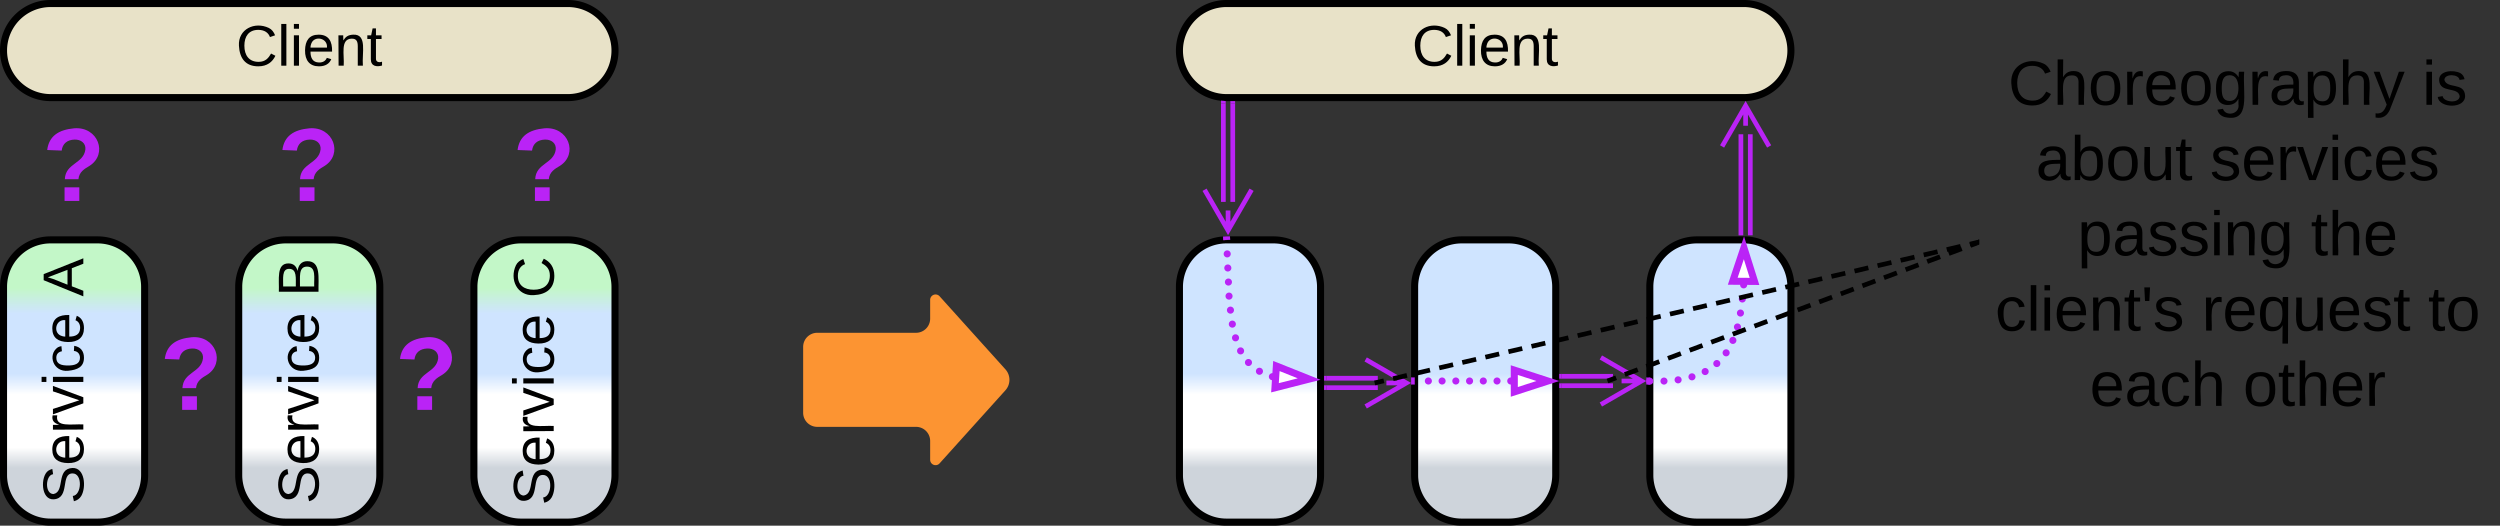 <svg xmlns="http://www.w3.org/2000/svg" xmlns:xlink="http://www.w3.org/1999/xlink" xmlns:lucid="lucid" width="1063" height="223.5"><rect width="100%" height="100%" fill="#333333" stroke="none"/><g transform="translate(-258.5 -558.5)" lucid:page-tab-id="0_0"><path d="M600 706a6 6 0 0 1 6-6h42a6 6 0 0 0 6-6v-8a2.3 2.3 0 0 1 4-1.54l28 31.08a6.67 6.67 0 0 1 0 8.92l-28 31.08a2.3 2.3 0 0 1-4-1.54v-8a6 6 0 0 0-6-6h-42a6 6 0 0 1-6-6z" fill="#fc9432"/><path d="M260 680.5a20 20 0 0 1 20-20h20a20 20 0 0 1 20 20v80a20 20 0 0 1-20 20h-20a20 20 0 0 1-20-20z" stroke="#000" stroke-width="3" fill="url(#a)"/><use xlink:href="#b" transform="matrix(-1.8369701987210297e-16,-1,1,-1.8369701987210297e-16,265,775.5) translate(2.784 28.931)"/><use xlink:href="#c" transform="matrix(-1.8369701987210297e-16,-1,1,-1.8369701987210297e-16,265,775.5) translate(90.92 28.931)"/><path d="M360 680.5a20 20 0 0 1 20-20h20a20 20 0 0 1 20 20v80a20 20 0 0 1-20 20h-20a20 20 0 0 1-20-20z" stroke="#000" stroke-width="3" fill="url(#d)"/><use xlink:href="#b" transform="matrix(-1.8369701987210297e-16,-1,1,-1.8369701987210297e-16,365,775.5) translate(2.784 28.931)"/><use xlink:href="#e" transform="matrix(-1.8369701987210297e-16,-1,1,-1.8369701987210297e-16,365,775.5) translate(90.92 28.931)"/><path d="M460 680.5a20 20 0 0 1 20-20h20a20 20 0 0 1 20 20v80a20 20 0 0 1-20 20h-20a20 20 0 0 1-20-20z" stroke="#000" stroke-width="3" fill="url(#f)"/><use xlink:href="#b" transform="matrix(-1.8369701987210297e-16,-1,1,-1.8369701987210297e-16,465,775.5) translate(2.139 28.931)"/><use xlink:href="#g" transform="matrix(-1.8369701987210297e-16,-1,1,-1.8369701987210297e-16,465,775.5) translate(90.275 28.931)"/><path d="M260 580a20 20 0 0 1 20-20h220a20 20 0 0 1 20 20 20 20 0 0 1-20 20H280a20 20 0 0 1-20-20z" stroke="#000" stroke-width="3" fill="#e8e2c8"/><use xlink:href="#h" transform="matrix(1,0,0,1,265,565) translate(93.872 21.431)"/><path d="M320 694.83a6 6 0 0 1 6-6h28a6 6 0 0 1 6 6v51.34a6 6 0 0 1-6 6h-28a6 6 0 0 1-6-6z" stroke="#000" stroke-opacity="0" stroke-width="2" fill="#fff" fill-opacity="0"/><use xlink:href="#i" transform="matrix(1,0,0,1,325,693.833) translate(1.481 38.931)"/><path d="M420 694.83a6 6 0 0 1 6-6h28a6 6 0 0 1 6 6v51.34a6 6 0 0 1-6 6h-28a6 6 0 0 1-6-6z" stroke="#000" stroke-opacity="0" stroke-width="2" fill="#fff" fill-opacity="0"/><use xlink:href="#i" transform="matrix(1,0,0,1,425,693.833) translate(1.481 38.931)"/><path d="M270 606a6 6 0 0 1 6-6h28a6 6 0 0 1 6 6v51.33a6 6 0 0 1-6 6h-28a6 6 0 0 1-6-6z" stroke="#000" stroke-opacity="0" stroke-width="2" fill="#fff" fill-opacity="0"/><use xlink:href="#i" transform="matrix(1,0,0,1,275,605) translate(1.481 38.931)"/><path d="M370 606a6 6 0 0 1 6-6h28a6 6 0 0 1 6 6v51.33a6 6 0 0 1-6 6h-28a6 6 0 0 1-6-6z" stroke="#000" stroke-opacity="0" stroke-width="2" fill="#fff" fill-opacity="0"/><use xlink:href="#i" transform="matrix(1,0,0,1,375,605) translate(1.481 38.931)"/><path d="M470 606a6 6 0 0 1 6-6h28a6 6 0 0 1 6 6v51.33a6 6 0 0 1-6 6h-28a6 6 0 0 1-6-6z" stroke="#000" stroke-opacity="0" stroke-width="2" fill="#fff" fill-opacity="0"/><use xlink:href="#i" transform="matrix(1,0,0,1,475,605) translate(1.481 38.931)"/><path d="M760 680.5a20 20 0 0 1 20-20h20a20 20 0 0 1 20 20v80a20 20 0 0 1-20 20h-20a20 20 0 0 1-20-20z" stroke="#000" stroke-width="3" fill="url(#j)"/><path d="M860 680.5a20 20 0 0 1 20-20h20a20 20 0 0 1 20 20v80a20 20 0 0 1-20 20h-20a20 20 0 0 1-20-20z" stroke="#000" stroke-width="3" fill="url(#k)"/><path d="M960 680.5a20 20 0 0 1 20-20h20a20 20 0 0 1 20 20v80a20 20 0 0 1-20 20h-20a20 20 0 0 1-20-20z" stroke="#000" stroke-width="3" fill="url(#l)"/><path d="M760 580a20 20 0 0 1 20-20h220a20 20 0 0 1 20 20 20 20 0 0 1-20 20H780a20 20 0 0 1-20-20z" stroke="#000" stroke-width="3" fill="#e8e2c8"/><use xlink:href="#h" transform="matrix(1,0,0,1,765,565) translate(93.872 21.431)"/><path d="M782.67 602.5v41.84M778.67 602.5v41.84" stroke="#ba23f6" stroke-width="2" fill="none"/><path d="M783.64 602.53h-1.95v-1.03h1.94zM779.64 601.48v1.05h-1.95v-1.2z" stroke="#ba23f6" stroke-width=".05" fill="#ba23f6"/><path d="M790.67 639.18l-10 17.32-10-17.32m10 17.32V648M998.73 657.55V615.6M1002.73 657.55V615.6M998.73 657.53v1.02M1002.73 657.53v1.02M990.73 620.77l10-17.32 10 17.32m-10-17.32v8.5M822.5 719.33h21.84M822.5 723.33h21.84" stroke="#ba23f6" stroke-width="2" fill="none"/><path d="M822.53 720.3h-1.03v-1.94h1.03zM822.53 724.3h-1.03v-1.94h1.03z" stroke="#ba23f6" stroke-width=".05" fill="#ba23f6"/><path d="M839.18 711.33l17.32 10-17.32 10m17.32-10H848M922.5 718.5h21.84M922.5 722.5h21.84" stroke="#ba23f6" stroke-width="2" fill="none"/><path d="M922.53 719.48h-1.03v-1.96h1.03zM922.53 723.48h-1.03v-1.96h1.03z" stroke="#ba23f6" stroke-width=".05" fill="#ba23f6"/><path d="M939.18 710.5l17.32 10-17.32 10m17.32-10H948" stroke="#ba23f6" stroke-width="2" fill="none"/><path d="M798.02 718.67a1.5 1.5 0 0 1 1.5-1.5 1.5 1.5 0 0 1 1.5 1.5 1.5 1.5 0 0 1-1.5 1.5 1.5 1.5 0 0 1-1.5-1.5v-.02m-5.5-2.26v-.03a1.5 1.5 0 0 1 1.5-1.5 1.5 1.5 0 0 1 1.5 1.5 1.5 1.5 0 0 1-1.5 1.5 1.5 1.5 0 0 1-1.5-1.5m-4.67-3.7v-.02a1.5 1.5 0 0 1 1.5-1.5 1.5 1.5 0 0 1 1.5 1.5 1.5 1.5 0 0 1-1.5 1.5 1.5 1.5 0 0 1-1.5-1.5m-3.35-4.92v-.02a1.5 1.5 0 0 1 1.5-1.5 1.5 1.5 0 0 1 1.5 1.5 1.5 1.5 0 0 1-1.5 1.5 1.5 1.5 0 0 1-1.5-1.5m-2.15-5.55a1.5 1.5 0 0 1 1.5-1.5 1.5 1.5 0 0 1 1.5 1.5 1.5 1.5 0 0 1-1.5 1.5 1.5 1.5 0 0 1-1.5-1.5v-.03m-1.36-5.8a1.5 1.5 0 0 1 1.5-1.5 1.5 1.5 0 0 1 1.5 1.5 1.5 1.5 0 0 1-1.5 1.5 1.5 1.5 0 0 1-1.5-1.5v-.03m-.8-5.9v-.02a1.5 1.5 0 0 1 1.5-1.5 1.5 1.5 0 0 1 1.5 1.5 1.5 1.5 0 0 1-1.5 1.5 1.5 1.5 0 0 1-1.5-1.5m-.6-5.94v-.02a1.5 1.5 0 0 1 1.5-1.5 1.5 1.5 0 0 1 1.5 1.5 1.5 1.5 0 0 1-1.5 1.5 1.5 1.5 0 0 1-1.5-1.5m-.26-5.96v-.02a1.5 1.5 0 0 1 1.5-1.5 1.5 1.5 0 0 1 1.5 1.5 1.5 1.5 0 0 1-1.5 1.5 1.5 1.5 0 0 1-1.5-1.5m-.26-5.96v-.02a1.5 1.5 0 0 1 1.5-1.5 1.5 1.5 0 0 1 1.5 1.5 1.5 1.5 0 0 1-1.5 1.5 1.5 1.5 0 0 1-1.5-1.5m-.26-5.97v-.02a1.5 1.5 0 0 1 1.5-1.5 1.5 1.5 0 0 1 1.5 1.5 1.5 1.5 0 0 1-1.5 1.5 1.5 1.5 0 0 1-1.5-1.5" fill="#ba23f6"/><path d="M815.15 719.68l-14.53 3.7.6-9.25z" stroke="#ba23f6" stroke-width="3" fill="#fff"/><path d="M781.54 660.47l-2.95.13-.07-1.5 1.4-.1h1.55z" stroke="#ba23f6" stroke-width=".05" fill="#ba23f6"/><path d="M899.38 720.5a1.5 1.5 0 0 1 1.5-1.5 1.5 1.5 0 0 1 1.5 1.5 1.5 1.5 0 0 1-1.5 1.5 1.5 1.5 0 0 1-1.5-1.5m-5.84 0a1.5 1.5 0 0 1 1.5-1.5 1.5 1.5 0 0 1 1.5 1.5 1.5 1.5 0 0 1-1.5 1.5 1.5 1.5 0 0 1-1.5-1.5m-5.84 0a1.5 1.5 0 0 1 1.5-1.5 1.5 1.5 0 0 1 1.5 1.5 1.5 1.5 0 0 1-1.5 1.5 1.5 1.5 0 0 1-1.5-1.5m-5.84 0a1.5 1.5 0 0 1 1.5-1.5 1.5 1.5 0 0 1 1.5 1.5 1.5 1.5 0 0 1-1.5 1.5 1.5 1.5 0 0 1-1.5-1.5m-5.84 0a1.5 1.5 0 0 1 1.5-1.5 1.5 1.5 0 0 1 1.5 1.5 1.5 1.5 0 0 1-1.5 1.5 1.5 1.5 0 0 1-1.5-1.5m-5.84 0a1.5 1.5 0 0 1 1.5-1.5 1.5 1.5 0 0 1 1.5 1.5 1.5 1.5 0 0 1-1.5 1.5 1.5 1.5 0 0 1-1.5-1.5m-5.84 0a1.5 1.5 0 0 1 1.5-1.5 1.5 1.5 0 0 1 1.5 1.5 1.5 1.5 0 0 1-1.5 1.5 1.5 1.5 0 0 1-1.5-1.5" fill="#ba23f6"/><path d="M916.65 720.5l-14.27 4.63v-9.26z" stroke="#ba23f6" stroke-width="3" fill="#fff"/><path d="M860.04 721.98h-1.54V719h1.54z" stroke="#ba23f6" stroke-width=".05" fill="#ba23f6"/><path d="M998.4 679.63a1.5 1.5 0 0 1 1.5-1.5 1.5 1.5 0 0 1 1.5 1.5 1.5 1.5 0 0 1-1.5 1.5 1.5 1.5 0 0 1-1.5-1.5v-.03m-.56 6.05v-.02a1.5 1.5 0 0 1 1.5-1.5 1.5 1.5 0 0 1 1.5 1.5 1.5 1.5 0 0 1-1.5 1.5 1.5 1.5 0 0 1-1.5-1.5m-.8 6v-.02a1.5 1.5 0 0 1 1.5-1.5 1.5 1.5 0 0 1 1.5 1.5 1.5 1.5 0 0 1-1.5 1.5 1.5 1.5 0 0 1-1.5-1.5m-1.27 5.92a1.5 1.5 0 0 1 1.5-1.5 1.5 1.5 0 0 1 1.5 1.5 1.5 1.5 0 0 1-1.5 1.5 1.5 1.5 0 0 1-1.5-1.5v-.02m-1.95 5.73a1.5 1.5 0 0 1 1.5-1.5 1.5 1.5 0 0 1 1.5 1.5 1.5 1.5 0 0 1-1.5 1.5 1.5 1.5 0 0 1-1.5-1.5v-.03m-2.87 5.33v-.02a1.5 1.5 0 0 1 1.5-1.5 1.5 1.5 0 0 1 1.5 1.5 1.5 1.5 0 0 1-1.5 1.5 1.5 1.5 0 0 1-1.5-1.5m-3.96 4.56a1.5 1.5 0 0 1 1.5-1.5 1.5 1.5 0 0 1 1.5 1.5 1.5 1.5 0 0 1-1.5 1.5 1.5 1.5 0 0 1-1.5-1.5v-.03m-4.96 3.46v-.03a1.5 1.5 0 0 1 1.5-1.5 1.5 1.5 0 0 1 1.5 1.5 1.5 1.5 0 0 1-1.5 1.5 1.5 1.5 0 0 1-1.5-1.5m-5.6 2.27v-.02a1.5 1.5 0 0 1 1.5-1.5 1.5 1.5 0 0 1 1.5 1.5 1.5 1.5 0 0 1-1.5 1.5 1.5 1.5 0 0 1-1.5-1.5m-5.9 1.28a1.5 1.5 0 0 1 1.5-1.5 1.5 1.5 0 0 1 1.5 1.5 1.5 1.5 0 0 1-1.5 1.5 1.5 1.5 0 0 1-1.5-1.5v-.03m-6 .55a1.5 1.5 0 0 1 1.5-1.5 1.5 1.5 0 0 1 1.5 1.5 1.5 1.5 0 0 1-1.5 1.5 1.5 1.5 0 0 1-1.5-1.5v-.03m-6.04.07a1.5 1.5 0 0 1 1.5-1.5 1.5 1.5 0 0 1 1.5 1.5 1.5 1.5 0 0 1-1.5 1.5 1.5 1.5 0 0 1-1.5-1.5v-.03" fill="#ba23f6"/><path d="M1000.02 663.86l4.5 14.3-9.26-.08z" stroke="#ba23f6" stroke-width="3" fill="#fff"/><path d="M960.1 719.08l-.12 2.95-1.48-.05v-2.96z" stroke="#ba23f6" stroke-width=".05" fill="#ba23f6"/><path d="M1100 577.42a6 6 0 0 1 6-6h208a6 6 0 0 1 6 6v168a6 6 0 0 1-6 6h-208a6 6 0 0 1-6-6z" stroke="#000" stroke-opacity="0" stroke-width="3" fill="#fff" fill-opacity="0"/><use xlink:href="#m" transform="matrix(1,0,0,1,1105,576.417) translate(7.37 26.646)"/><use xlink:href="#n" transform="matrix(1,0,0,1,1105,576.417) translate(183.444 26.646)"/><use xlink:href="#o" transform="matrix(1,0,0,1,1105,576.417) translate(19.148 58.646)"/><use xlink:href="#p" transform="matrix(1,0,0,1,1105,576.417) translate(93.222 58.646)"/><use xlink:href="#q" transform="matrix(1,0,0,1,1105,576.417) translate(36.889 90.646)"/><use xlink:href="#r" transform="matrix(1,0,0,1,1105,576.417) translate(136.074 90.646)"/><use xlink:href="#s" transform="matrix(1,0,0,1,1105,576.417) translate(1.852 122.646)"/><use xlink:href="#t" transform="matrix(1,0,0,1,1105,576.417) translate(89.704 122.646)"/><use xlink:href="#u" transform="matrix(1,0,0,1,1105,576.417) translate(185.926 122.646)"/><use xlink:href="#v" transform="matrix(1,0,0,1,1105,576.417) translate(42.074 154.646)"/><use xlink:href="#w" transform="matrix(1,0,0,1,1105,576.417) translate(107.259 154.646)"/><path d="M843.97 721.1l2.95-.68m3.92-.9l5.9-1.4m3.9-.9l5.9-1.37m3.92-.92l5.9-1.37m3.9-.92l5.9-1.37m3.92-.9l5.88-1.38m3.93-.93l5.88-1.37m3.92-.92l5.88-1.37m3.93-.9l5.9-1.38m3.92-.9l5.88-1.38m3.93-.92l5.88-1.37m3.94-.9l5.88-1.4m3.93-.9l5.88-1.37m3.93-.92l5.88-1.37m3.93-.93l5.88-1.37m3.93-.9l5.88-1.38m3.93-.92l5.87-1.37m3.93-.92l5.88-1.36m3.93-.9l5.9-1.4m3.9-.9l5.9-1.37m3.92-.92l5.9-1.37m3.92-.9l5.88-1.4m3.92-.9l5.9-1.37m3.9-.9l5.9-1.38m3.92-.92l5.9-1.37m3.9-.9l5.9-1.38m3.92-.92l2.95-.7M844 721.1l-1 .23" stroke="#000" stroke-width="2" fill="none"/><path d="M1100 662.42l-.78.18-.44-1.9 1.22-.28z" stroke="#000" stroke-width=".05" fill="#000"/><path d="M942.94 720.15l2.75-1.03m3.66-1.37l5.52-2.07m3.67-1.37l5.5-2.05m3.68-1.37l5.5-2.06m3.7-1.38l5.5-2.06m3.67-1.37l5.5-2.05m3.68-1.38l5.5-2.06m3.7-1.36l5.5-2.06m3.67-1.37l5.5-2.05m3.7-1.38l5.5-2.06m3.67-1.36l5.5-2.06m3.68-1.38l5.5-2.06m3.7-1.37l5.5-2.06m3.67-1.37l5.5-2.06m3.7-1.37l5.5-2.06m3.67-1.37l5.5-2.06m3.68-1.37l5.52-2.06m3.67-1.37l2.76-1.03M942.96 720.14l-.96.36" stroke="#000" stroke-width="2" fill="none"/><path d="M1100 662.46l-.62.23-.68-1.84 1.3-.48z" stroke="#000" stroke-width=".05" fill="#000"/><defs><linearGradient gradientUnits="userSpaceOnUse" id="a" x1="260" y1="780.5" x2="260" y2="660.5"><stop offset="19.2%" stop-color="#ced4db"/><stop offset="26.45%" stop-color="#fff"/><stop offset="45.29%" stop-color="#fff"/><stop offset="52.54%" stop-color="#cfe4ff"/><stop offset="73.91%" stop-color="#cfe4ff"/><stop offset="82.97%" stop-color="#c3f7c8"/></linearGradient><path d="M185-189c-5-48-123-54-124 2 14 75 158 14 163 119 3 78-121 87-175 55-17-10-28-26-33-46l33-7c5 56 141 63 141-1 0-78-155-14-162-118-5-82 145-84 179-34 5 7 8 16 11 25" id="x"/><path d="M100-194c63 0 86 42 84 106H49c0 40 14 67 53 68 26 1 43-12 49-29l28 8c-11 28-37 45-77 45C44 4 14-33 15-96c1-61 26-98 85-98zm52 81c6-60-76-77-97-28-3 7-6 17-6 28h103" id="y"/><path d="M114-163C36-179 61-72 57 0H25l-1-190h30c1 12-1 29 2 39 6-27 23-49 58-41v29" id="z"/><path d="M108 0H70L1-190h34L89-25l56-165h34" id="A"/><path d="M24-231v-30h32v30H24zM24 0v-190h32V0H24" id="B"/><path d="M96-169c-40 0-48 33-48 73s9 75 48 75c24 0 41-14 43-38l32 2c-6 37-31 61-74 61-59 0-76-41-82-99-10-93 101-131 147-64 4 7 5 14 7 22l-32 3c-4-21-16-35-41-35" id="C"/><g id="b"><use transform="matrix(0.068,0,0,0.068,0,0)" xlink:href="#x"/><use transform="matrix(0.068,0,0,0.068,16.296,0)" xlink:href="#y"/><use transform="matrix(0.068,0,0,0.068,29.877,0)" xlink:href="#z"/><use transform="matrix(0.068,0,0,0.068,37.957,0)" xlink:href="#A"/><use transform="matrix(0.068,0,0,0.068,50.179,0)" xlink:href="#B"/><use transform="matrix(0.068,0,0,0.068,55.543,0)" xlink:href="#C"/><use transform="matrix(0.068,0,0,0.068,67.765,0)" xlink:href="#y"/></g><path d="M205 0l-28-72H64L36 0H1l101-248h38L239 0h-34zm-38-99l-47-123c-12 45-31 82-46 123h93" id="D"/><use transform="matrix(0.068,0,0,0.068,0,0)" xlink:href="#D" id="c"/><linearGradient gradientUnits="userSpaceOnUse" id="d" x1="360" y1="780.5" x2="360" y2="660.5"><stop offset="19.2%" stop-color="#ced4db"/><stop offset="26.45%" stop-color="#fff"/><stop offset="45.29%" stop-color="#fff"/><stop offset="52.54%" stop-color="#cfe4ff"/><stop offset="73.91%" stop-color="#cfe4ff"/><stop offset="82.97%" stop-color="#c3f7c8"/></linearGradient><path d="M160-131c35 5 61 23 61 61C221 17 115-2 30 0v-248c76 3 177-17 177 60 0 33-19 50-47 57zm-97-11c50-1 110 9 110-42 0-47-63-36-110-37v79zm0 115c55-2 124 14 124-45 0-56-70-42-124-44v89" id="E"/><use transform="matrix(0.068,0,0,0.068,0,0)" xlink:href="#E" id="e"/><linearGradient gradientUnits="userSpaceOnUse" id="f" x1="460" y1="780.5" x2="460" y2="660.5"><stop offset="19.2%" stop-color="#ced4db"/><stop offset="26.45%" stop-color="#fff"/><stop offset="45.29%" stop-color="#fff"/><stop offset="52.54%" stop-color="#cfe4ff"/><stop offset="73.91%" stop-color="#cfe4ff"/><stop offset="82.97%" stop-color="#c3f7c8"/></linearGradient><path d="M212-179c-10-28-35-45-73-45-59 0-87 40-87 99 0 60 29 101 89 101 43 0 62-24 78-52l27 14C228-24 195 4 139 4 59 4 22-46 18-125c-6-104 99-153 187-111 19 9 31 26 39 46" id="F"/><use transform="matrix(0.068,0,0,0.068,0,0)" xlink:href="#F" id="g"/><path d="M24 0v-261h32V0H24" id="G"/><path d="M117-194c89-4 53 116 60 194h-32v-121c0-31-8-49-39-48C34-167 62-67 57 0H25l-1-190h30c1 10-1 24 2 32 11-22 29-35 61-36" id="H"/><path d="M59-47c-2 24 18 29 38 22v24C64 9 27 4 27-40v-127H5v-23h24l9-43h21v43h35v23H59v120" id="I"/><g id="h"><use transform="matrix(0.068,0,0,0.068,0,0)" xlink:href="#F"/><use transform="matrix(0.068,0,0,0.068,17.586,0)" xlink:href="#G"/><use transform="matrix(0.068,0,0,0.068,22.951,0)" xlink:href="#B"/><use transform="matrix(0.068,0,0,0.068,28.315,0)" xlink:href="#y"/><use transform="matrix(0.068,0,0,0.068,41.895,0)" xlink:href="#H"/><use transform="matrix(0.068,0,0,0.068,55.475,0)" xlink:href="#I"/></g><path fill="#ba23f6" d="M110-251c83-7 118 89 53 130-17 10-36 21-38 46H78c2-56 65-53 71-103 2-21-15-35-38-34-25 1-41 14-44 38l-50-2c6-48 39-70 93-75zM77 0v-47h51V0H77" id="J"/><use transform="matrix(0.123,0,0,0.123,0,0)" xlink:href="#J" id="i"/><linearGradient gradientUnits="userSpaceOnUse" id="j" x1="760" y1="780.5" x2="760" y2="660.5"><stop offset="19.2%" stop-color="#ced4db"/><stop offset="26.45%" stop-color="#fff"/><stop offset="45.29%" stop-color="#fff"/><stop offset="52.54%" stop-color="#cfe4ff"/></linearGradient><linearGradient gradientUnits="userSpaceOnUse" id="k" x1="860" y1="780.5" x2="860" y2="660.5"><stop offset="19.2%" stop-color="#ced4db"/><stop offset="26.45%" stop-color="#fff"/><stop offset="45.29%" stop-color="#fff"/><stop offset="52.54%" stop-color="#cfe4ff"/></linearGradient><linearGradient gradientUnits="userSpaceOnUse" id="l" x1="960" y1="780.5" x2="960" y2="660.5"><stop offset="19.2%" stop-color="#ced4db"/><stop offset="26.45%" stop-color="#fff"/><stop offset="45.29%" stop-color="#fff"/><stop offset="52.54%" stop-color="#cfe4ff"/></linearGradient><path d="M106-169C34-169 62-67 57 0H25v-261h32l-1 103c12-21 28-36 61-36 89 0 53 116 60 194h-32v-121c2-32-8-49-39-48" id="K"/><path d="M100-194c62-1 85 37 85 99 1 63-27 99-86 99S16-35 15-95c0-66 28-99 85-99zM99-20c44 1 53-31 53-75 0-43-8-75-51-75s-53 32-53 75 10 74 51 75" id="L"/><path d="M177-190C167-65 218 103 67 71c-23-6-38-20-44-43l32-5c15 47 100 32 89-28v-30C133-14 115 1 83 1 29 1 15-40 15-95c0-56 16-97 71-98 29-1 48 16 59 35 1-10 0-23 2-32h30zM94-22c36 0 50-32 50-73 0-42-14-75-50-75-39 0-46 34-46 75s6 73 46 73" id="M"/><path d="M141-36C126-15 110 5 73 4 37 3 15-17 15-53c-1-64 63-63 125-63 3-35-9-54-41-54-24 1-41 7-42 31l-33-3c5-37 33-52 76-52 45 0 72 20 72 64v82c-1 20 7 32 28 27v20c-31 9-61-2-59-35zM48-53c0 20 12 33 32 33 41-3 63-29 60-74-43 2-92-5-92 41" id="N"/><path d="M115-194c55 1 70 41 70 98S169 2 115 4C84 4 66-9 55-30l1 105H24l-1-265h31l2 30c10-21 28-34 59-34zm-8 174c40 0 45-34 45-75s-6-73-45-74c-42 0-51 32-51 76 0 43 10 73 51 73" id="O"/><path d="M179-190L93 31C79 59 56 82 12 73V49c39 6 53-20 64-50L1-190h34L92-34l54-156h33" id="P"/><g id="m"><use transform="matrix(0.074,0,0,0.074,0,0)" xlink:href="#F"/><use transform="matrix(0.074,0,0,0.074,19.185,0)" xlink:href="#K"/><use transform="matrix(0.074,0,0,0.074,34,0)" xlink:href="#L"/><use transform="matrix(0.074,0,0,0.074,48.815,0)" xlink:href="#z"/><use transform="matrix(0.074,0,0,0.074,57.63,0)" xlink:href="#y"/><use transform="matrix(0.074,0,0,0.074,72.444,0)" xlink:href="#L"/><use transform="matrix(0.074,0,0,0.074,87.259,0)" xlink:href="#M"/><use transform="matrix(0.074,0,0,0.074,102.074,0)" xlink:href="#z"/><use transform="matrix(0.074,0,0,0.074,110.889,0)" xlink:href="#N"/><use transform="matrix(0.074,0,0,0.074,125.704,0)" xlink:href="#O"/><use transform="matrix(0.074,0,0,0.074,140.519,0)" xlink:href="#K"/><use transform="matrix(0.074,0,0,0.074,155.333,0)" xlink:href="#P"/></g><path d="M135-143c-3-34-86-38-87 0 15 53 115 12 119 90S17 21 10-45l28-5c4 36 97 45 98 0-10-56-113-15-118-90-4-57 82-63 122-42 12 7 21 19 24 35" id="Q"/><g id="n"><use transform="matrix(0.074,0,0,0.074,0,0)" xlink:href="#B"/><use transform="matrix(0.074,0,0,0.074,5.852,0)" xlink:href="#Q"/></g><path d="M115-194c53 0 69 39 70 98 0 66-23 100-70 100C84 3 66-7 56-30L54 0H23l1-261h32v101c10-23 28-34 59-34zm-8 174c40 0 45-34 45-75 0-40-5-75-45-74-42 0-51 32-51 76 0 43 10 73 51 73" id="R"/><path d="M84 4C-5 8 30-112 23-190h32v120c0 31 7 50 39 49 72-2 45-101 50-169h31l1 190h-30c-1-10 1-25-2-33-11 22-28 36-60 37" id="S"/><g id="o"><use transform="matrix(0.074,0,0,0.074,0,0)" xlink:href="#N"/><use transform="matrix(0.074,0,0,0.074,14.815,0)" xlink:href="#R"/><use transform="matrix(0.074,0,0,0.074,29.63,0)" xlink:href="#L"/><use transform="matrix(0.074,0,0,0.074,44.444,0)" xlink:href="#S"/><use transform="matrix(0.074,0,0,0.074,59.259,0)" xlink:href="#I"/></g><g id="p"><use transform="matrix(0.074,0,0,0.074,0,0)" xlink:href="#Q"/><use transform="matrix(0.074,0,0,0.074,13.333,0)" xlink:href="#y"/><use transform="matrix(0.074,0,0,0.074,28.148,0)" xlink:href="#z"/><use transform="matrix(0.074,0,0,0.074,36.963,0)" xlink:href="#A"/><use transform="matrix(0.074,0,0,0.074,50.296,0)" xlink:href="#B"/><use transform="matrix(0.074,0,0,0.074,56.148,0)" xlink:href="#C"/><use transform="matrix(0.074,0,0,0.074,69.481,0)" xlink:href="#y"/><use transform="matrix(0.074,0,0,0.074,84.296,0)" xlink:href="#Q"/></g><g id="q"><use transform="matrix(0.074,0,0,0.074,0,0)" xlink:href="#O"/><use transform="matrix(0.074,0,0,0.074,14.815,0)" xlink:href="#N"/><use transform="matrix(0.074,0,0,0.074,29.63,0)" xlink:href="#Q"/><use transform="matrix(0.074,0,0,0.074,42.963,0)" xlink:href="#Q"/><use transform="matrix(0.074,0,0,0.074,56.296,0)" xlink:href="#B"/><use transform="matrix(0.074,0,0,0.074,62.148,0)" xlink:href="#H"/><use transform="matrix(0.074,0,0,0.074,76.963,0)" xlink:href="#M"/></g><g id="r"><use transform="matrix(0.074,0,0,0.074,0,0)" xlink:href="#I"/><use transform="matrix(0.074,0,0,0.074,7.407,0)" xlink:href="#K"/><use transform="matrix(0.074,0,0,0.074,22.222,0)" xlink:href="#y"/></g><path d="M47-170H22l-4-78h33" id="T"/><g id="s"><use transform="matrix(0.074,0,0,0.074,0,0)" xlink:href="#C"/><use transform="matrix(0.074,0,0,0.074,13.333,0)" xlink:href="#G"/><use transform="matrix(0.074,0,0,0.074,19.185,0)" xlink:href="#B"/><use transform="matrix(0.074,0,0,0.074,25.037,0)" xlink:href="#y"/><use transform="matrix(0.074,0,0,0.074,39.852,0)" xlink:href="#H"/><use transform="matrix(0.074,0,0,0.074,54.667,0)" xlink:href="#I"/><use transform="matrix(0.074,0,0,0.074,62.074,0)" xlink:href="#T"/><use transform="matrix(0.074,0,0,0.074,67.111,0)" xlink:href="#Q"/></g><path d="M145-31C134-9 116 4 85 4 32 4 16-35 15-94c0-59 17-99 70-100 32-1 48 14 60 33 0-11-1-24 2-32h30l-1 268h-32zM93-21c41 0 51-33 51-76s-8-73-50-73c-40 0-46 35-46 75s5 74 45 74" id="U"/><g id="t"><use transform="matrix(0.074,0,0,0.074,0,0)" xlink:href="#z"/><use transform="matrix(0.074,0,0,0.074,8.815,0)" xlink:href="#y"/><use transform="matrix(0.074,0,0,0.074,23.63,0)" xlink:href="#U"/><use transform="matrix(0.074,0,0,0.074,38.444,0)" xlink:href="#S"/><use transform="matrix(0.074,0,0,0.074,53.259,0)" xlink:href="#y"/><use transform="matrix(0.074,0,0,0.074,68.074,0)" xlink:href="#Q"/><use transform="matrix(0.074,0,0,0.074,81.407,0)" xlink:href="#I"/></g><g id="u"><use transform="matrix(0.074,0,0,0.074,0,0)" xlink:href="#I"/><use transform="matrix(0.074,0,0,0.074,7.407,0)" xlink:href="#L"/></g><g id="v"><use transform="matrix(0.074,0,0,0.074,0,0)" xlink:href="#y"/><use transform="matrix(0.074,0,0,0.074,14.815,0)" xlink:href="#N"/><use transform="matrix(0.074,0,0,0.074,29.63,0)" xlink:href="#C"/><use transform="matrix(0.074,0,0,0.074,42.963,0)" xlink:href="#K"/></g><g id="w"><use transform="matrix(0.074,0,0,0.074,0,0)" xlink:href="#L"/><use transform="matrix(0.074,0,0,0.074,14.815,0)" xlink:href="#I"/><use transform="matrix(0.074,0,0,0.074,22.222,0)" xlink:href="#K"/><use transform="matrix(0.074,0,0,0.074,37.037,0)" xlink:href="#y"/><use transform="matrix(0.074,0,0,0.074,51.852,0)" xlink:href="#z"/></g></defs></g></svg>